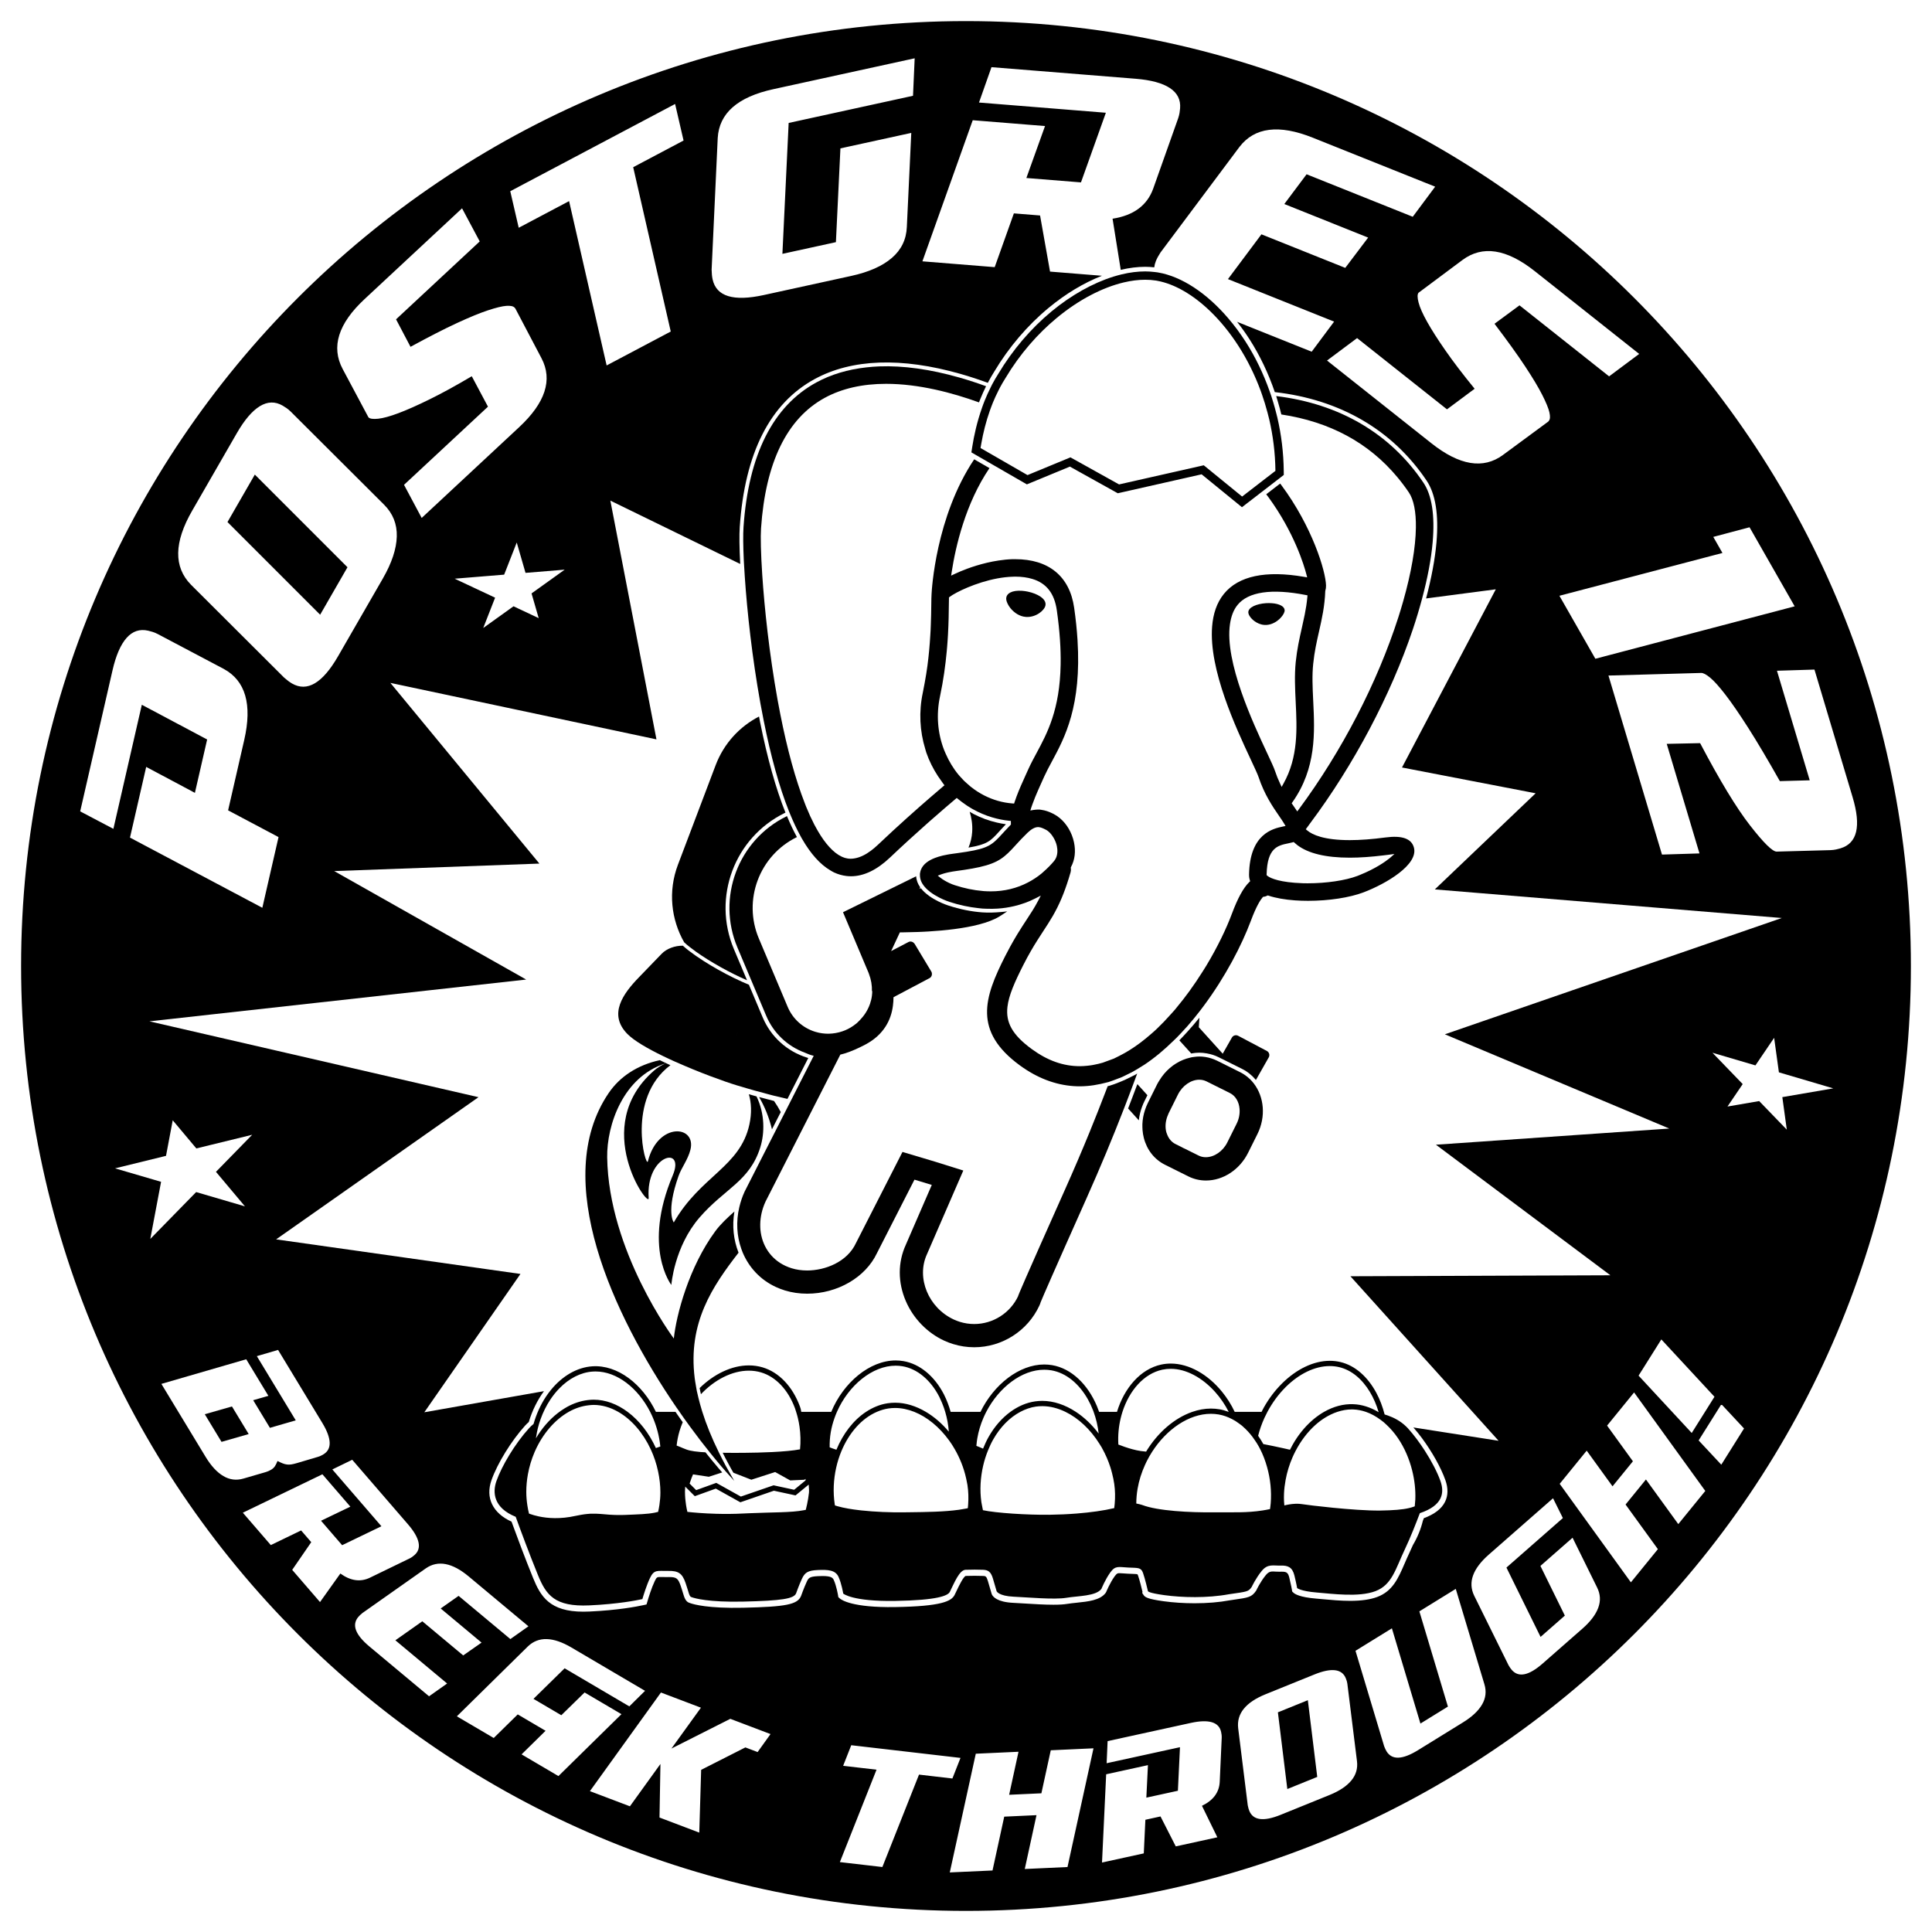 <?xml version="1.0" encoding="utf-8"?>
<!-- Generator: Adobe Illustrator 16.0.0, SVG Export Plug-In . SVG Version: 6.00 Build 0)  -->
<!DOCTYPE svg PUBLIC "-//W3C//DTD SVG 1.1//EN" "http://www.w3.org/Graphics/SVG/1.1/DTD/svg11.dtd">
<svg version="1.1" id="Layer_1" xmlns="http://www.w3.org/2000/svg" xmlns:xlink="http://www.w3.org/1999/xlink" x="0px" y="0px"
	 width="274.676px" height="274.676px" viewBox="0 0 274.676 274.676" enable-background="new 0 0 274.676 274.676"
	 xml:space="preserve">
<g>
	<polygon points="181.681,243.444 183.021,254.349 187.276,252.626 185.938,241.72 	"/>
	<polygon points="32.978,199.958 29.114,201.065 31.494,204.993 35.357,203.884 	"/>
	<polygon points="49.401,80.648 36.229,67.473 32.342,74.22 45.515,87.396 	"/>
	<path d="M137.337,3C63.145,3,3,63.145,3,137.338c0,74.191,60.145,134.338,134.337,134.338s134.339-60.146,134.339-134.338
		C271.676,63.145,211.529,3,137.337,3z M248.736,74.963l6.416,11.24l-28.336,7.454l-5.112-8.955l23.181-6.086l-1.304-2.284
		L248.736,74.963z M218.203,38.553l14.842,11.765l-4.275,3.19l-12.738-10.097l-3.555,2.62c1.796,2.363,3.238,4.368,4.329,6.016
		c1.088,1.646,1.908,3.013,2.458,4.097s0.889,1.912,1.018,2.484c0.129,0.571,0.106,0.969-0.068,1.188l-0.098,0.123l-6.453,4.755
		c-2.785,2.044-6.17,1.487-10.154-1.672l-14.843-11.765l4.274-3.19l12.781,10.13l3.931-2.927c-1.658-2.03-3.042-3.842-4.149-5.437
		c-1.109-1.595-1.978-2.954-2.606-4.08c-0.63-1.126-1.036-2.04-1.216-2.743c-0.182-0.703-0.186-1.164-0.011-1.384l6.24-4.654
		C210.758,34.846,214.189,35.372,218.203,38.553z M102.039,19.629c0.199-3.525,2.834-5.843,7.905-6.95l20.097-4.391l-0.236,5.329
		l-17.68,3.863l-0.889,18.61l7.607-1.662l0.641-13.333l10.073-2.201l-0.63,13.384c-0.078,1.777-0.79,3.242-2.136,4.397
		c-1.345,1.156-3.269,2.007-5.769,2.553l-12.438,2.719c-4.317,0.943-6.742,0.199-7.273-2.234c-0.082-0.377-0.128-0.833-0.138-1.371
		L102.039,19.629z M95.981,14.783l1.202,5.197l-7.161,3.79l5.339,23.363l-9.114,4.823l-5.339-23.363l-7.161,3.789l-1.202-5.196
		L95.981,14.783z M76.588,87.883l-3.58-1.685l-4.305,3.084l1.687-4.31l-5.749-2.698l7.036-0.576l1.789-4.569l1.249,4.317
		l5.568-0.457l-4.712,3.378L76.588,87.883z M51.831,42.524l13.86-12.907l2.513,4.706L56.307,45.4l2.057,3.908
		c2.606-1.421,4.806-2.546,6.597-3.376c1.791-0.829,3.266-1.434,4.42-1.815c1.155-0.381,2.024-0.591,2.609-0.633
		c0.585-0.04,0.974,0.042,1.164,0.247l0.107,0.116l3.73,7.094c1.604,3.06,0.544,6.321-3.178,9.788l-13.86,12.907l-2.513-4.707
		l11.936-11.113l-2.303-4.325c-2.256,1.334-4.256,2.429-5.999,3.284c-1.743,0.858-3.218,1.512-4.426,1.965
		c-1.207,0.453-2.172,0.717-2.894,0.791c-0.723,0.074-1.179,0.007-1.37-0.198l-3.664-6.868
		C47.047,49.328,48.083,46.013,51.831,42.524z M27.322,72.603l6.356-11.032c1.086-1.884,2.175-3.157,3.267-3.823
		c1.093-0.667,2.17-0.694,3.234-0.082c0.182,0.106,0.367,0.223,0.556,0.353s0.388,0.293,0.595,0.495L54.595,71.74
		c1.261,1.253,1.867,2.767,1.817,4.539c-0.05,1.772-0.714,3.769-1.992,5.986l-6.356,11.032c-2.206,3.828-4.388,5.121-6.546,3.878
		c-0.334-0.193-0.703-0.466-1.106-0.82L27.148,83.127C24.673,80.607,24.731,77.1,27.322,72.603z M11.4,115.354l4.596-20.051
		c0.485-2.119,1.153-3.656,2.002-4.614c0.849-0.956,1.872-1.297,3.068-1.023c0.205,0.048,0.417,0.104,0.635,0.173
		c0.219,0.068,0.457,0.167,0.714,0.298l9.389,4.96c3.104,1.682,4.077,5.054,2.917,10.112l-2.292,10l7.17,3.802l-2.303,10.051
		l-18.816-9.979l2.304-10.051l6.926,3.691l1.739-7.589l-9.286-4.935l-4.043,17.64L11.4,115.354z M16.354,166.107l7.249-1.778
		l0.954-5.056l3.357,4.002l7.939-1.942l-5.149,5.269l4.122,4.909l-6.938-2.032l-6.52,6.664l1.533-8.121L16.354,166.107z
		 M31.758,209.856c-0.902-0.529-1.744-1.439-2.526-2.73l-6.288-10.375l12.062-3.502l3.152,5.201l-2.163,0.621l2.38,3.928
		l3.672-1.064l-5.531-9.129l3.018-0.885l6.287,10.375c0.665,1.096,1.013,2.021,1.047,2.775c0.033,0.752-0.26,1.316-0.879,1.693
		c-0.104,0.062-0.219,0.125-0.34,0.186c-0.12,0.062-0.262,0.117-0.423,0.168l-3.045,0.902c-0.308,0.09-0.569,0.15-0.78,0.182
		s-0.414,0.033-0.612,0.008c-0.197-0.025-0.398-0.078-0.604-0.16c-0.206-0.08-0.449-0.193-0.73-0.336
		c-0.116,0.287-0.235,0.529-0.358,0.725c-0.124,0.195-0.309,0.369-0.556,0.52c-0.23,0.139-0.5,0.252-0.808,0.344l-3.114,0.906
		C33.613,210.505,32.659,210.388,31.758,209.856z M45.497,227.769l-3.954-4.578l2.708-3.938l-1.44-1.668l-4.31,2.082l-3.976-4.602
		l11.311-5.463l3.974,4.602l-4.17,2.004l3.001,3.475l5.585-2.693l-6.977-8.076l2.828-1.377l7.93,9.18
		c0.838,0.971,1.336,1.824,1.495,2.562s-0.036,1.344-0.583,1.816c-0.094,0.08-0.196,0.162-0.304,0.242
		c-0.109,0.08-0.239,0.158-0.391,0.234l-5.634,2.734c-1.351,0.648-2.752,0.451-4.201-0.594L45.497,227.769z M61,241.165
		l-8.478-7.078c-2-1.67-2.53-3.068-1.589-4.195c0.146-0.176,0.342-0.361,0.588-0.561l9.031-6.363
		c1.714-1.182,3.747-0.793,6.097,1.168l8.479,7.078l-2.568,1.816l-7.359-6.143l-2.548,1.793l5.811,4.852l-2.61,1.822l-5.812-4.852
		l-3.831,2.701l7.358,6.145L61,241.165z M74.153,249.423l3.413-3.355l-3.957-2.328l-3.414,3.354l-5.242-3.082l10.095-9.936
		c1.499-1.445,3.567-1.393,6.206,0.16l10.454,6.152l-2.237,2.211l-9.197-5.414l-4.428,4.344l3.958,2.328l3.308-3.236l5.241,3.084
		l-8.959,8.803L74.153,249.423z M107.711,249.093l-1.74-0.66l-6.287,3.189l-0.267,8.924l-5.655-2.145l0.134-7.615l-4.341,6.02
		l-5.686-2.156l10.098-14.021l5.686,2.156l-4.194,5.809l8.371-4.225l5.715,2.168L107.711,249.093z M125.447,265.438l-6.041-0.701
		l5.211-13.137l-4.745-0.553l1.151-2.926l15.532,1.803l-1.152,2.928l-4.746-0.553L125.447,265.438z M151.768,265.44l-6.074,0.279
		l1.667-7.654l-4.587,0.211l-1.666,7.654l-6.075,0.277l3.697-16.877l6.074-0.279l-1.333,6.117l4.586-0.211l1.333-6.117l6.075-0.279
		L151.768,265.44z M173.411,253.325c-0.076,1.5-0.917,2.635-2.526,3.41l2.188,4.477l-5.911,1.293l-2.17-4.258l-2.151,0.473
		l-0.226,4.779l-5.939,1.301l0.59-12.547l5.939-1.299l-0.227,4.621l4.486-0.98l0.296-6.193l-10.427,2.279l0.139-3.143l11.851-2.592
		c1.252-0.273,2.241-0.305,2.966-0.094c0.723,0.213,1.163,0.674,1.317,1.379c0.026,0.123,0.049,0.25,0.067,0.383
		c0.019,0.135,0.025,0.285,0.021,0.457L173.411,253.325z M174.812,227.524c-1.471,0.273-3.155,0.415-4.976,0.415
		c-1.511,0-3.032-0.1-4.4-0.288c-2.315-0.319-2.654-0.581-2.856-0.891l-0.187-0.285l0.037-0.163
		c-0.107-0.451-0.413-1.707-0.631-2.312c-0.05-0.137-0.082-0.173-0.083-0.174c-0.084-0.044-0.489-0.058-0.848-0.07l-0.487-0.019
		c-0.242-0.012-0.456-0.028-0.648-0.043c-0.208-0.017-0.388-0.031-0.548-0.031c-0.262,0-0.394,0-0.725,0.459
		c-0.662,0.925-1.174,2.172-1.179,2.185l-0.097,0.169c-0.787,1.041-2.482,1.217-4.123,1.387c-0.471,0.049-0.932,0.097-1.345,0.165
		c-0.483,0.08-1.119,0.119-1.943,0.119c-1.264,0-2.745-0.092-4.053-0.173c-0.607-0.037-1.173-0.072-1.652-0.094
		c-2.288-0.107-2.892-0.862-3.045-1.183l-0.045-0.119c-0.001-0.002-0.25-0.882-0.533-1.824c-0.205-0.681-0.341-0.687-0.706-0.701
		c-0.71-0.029-1.577-0.029-2.441,0c-0.339,0.107-0.979,1.452-1.288,2.098c-0.107,0.227-0.213,0.447-0.315,0.651
		c-0.465,0.827-1.795,1.576-8.435,1.677c-6.099,0.097-7.637-1.019-7.876-1.234l-0.196-0.177l-0.042-0.261
		c-0.002-0.014-0.212-1.305-0.608-2.182c-0.133-0.294-0.354-0.559-1.582-0.559c-0.204,0-0.419,0.007-0.645,0.017
		c-1.269,0.057-1.375,0.284-1.63,0.834c-0.39,0.842-0.79,1.976-0.794,1.987c-0.503,1.211-2.112,1.531-8.215,1.671
		c-4.999,0.114-7.054-0.48-7.537-0.652l-0.044-0.016c-0.611-0.16-0.785-0.74-1.003-1.466c-0.082-0.274-0.184-0.613-0.327-1.024
		c-0.359-1.026-0.603-1.206-1.631-1.206l-0.417,0.004l-0.779-0.01c-0.505,0-0.57,0-0.85,0.591c-0.455,0.955-0.878,2.336-1.039,2.885
		l-0.125,0.426l-0.433,0.095c-0.972,0.213-3.664,0.728-7.676,0.911c-0.303,0.014-0.591,0.021-0.867,0.021
		c-4.812,0-6.091-2.182-7.163-4.817c-1.15-2.829-2.277-5.851-3.054-7.984c-2.671-1.206-3.736-3.389-2.852-5.894
		c0.844-2.39,2.813-5.583,4.788-7.766c0.156-0.172,0.326-0.338,0.518-0.505c0.494-1.652,1.239-3.134,2.158-4.386l-17.011,3.002
		l13.667-19.666l-34.736-4.916l28.771-20.214L21.24,145.205l53.569-5.94l-27.294-15.423l29.172-1.064L55.502,97.089l37.827,8.029
		l-6.555-33.945l18.461,9.005c-0.12-2.319-0.139-4.149-0.065-5.25c0.716-10.502,4.299-17.58,10.65-21.036
		c5.291-2.878,12.334-3.128,20.742-0.732c1.388,0.396,2.682,0.83,3.878,1.268c0.289-0.551,0.597-1.1,0.941-1.637
		c2.05-3.428,4.71-6.544,7.692-9.012c2.443-2.023,5.026-3.573,7.593-4.572l-7.381-0.594l-1.417-7.977l-3.724-0.3l-2.726,7.645
		l-10.278-0.828l7.155-20.061l10.278,0.828l-2.652,7.386l7.762,0.625l3.54-9.901l-18.038-1.452l1.776-5.029l20.504,1.649
		c2.167,0.175,3.785,0.613,4.855,1.315c1.068,0.701,1.555,1.665,1.456,2.888c-0.017,0.209-0.043,0.427-0.079,0.652
		c-0.036,0.227-0.1,0.476-0.191,0.75l-3.55,10.007c-0.861,2.393-2.788,3.821-5.781,4.284l1.163,7.271
		c1.203-0.287,2.374-0.433,3.478-0.433c0.438,0,0.867,0.031,1.286,0.077c0.034-0.294,0.11-0.594,0.232-0.899
		c0.144-0.358,0.362-0.763,0.655-1.212l11.22-15.002c2.144-2.806,5.625-3.245,10.443-1.315l17.387,6.96l-3.186,4.278l-15.092-6.041
		l-3.167,4.229l11.918,4.771l-3.255,4.307l-11.917-4.771l-4.759,6.368l15.092,6.042l-3.188,4.278l-10.607-4.247
		c0.615,0.781,1.208,1.605,1.768,2.479c1.471,2.295,2.685,4.848,3.594,7.511c9.288,1.061,16.731,5.383,21.572,12.567
		c1.278,1.893,1.754,4.857,1.413,8.811c-0.205,2.363-0.712,5.065-1.478,7.96l9.913-1.3l-13.335,25.333l19,3.667l-14.332,13.666
		l49.328,4.066l-47.901,16.534l31.906,13.4l-33.176,2.297l24.804,18.563l-36.963,0.14l21.068,23.391l-11.412-1.785l-0.705-0.11
		c0.409,0.47,0.817,0.971,1.213,1.505c1.433,1.937,2.705,4.189,3.34,5.987c0.406,1.146,0.392,2.179-0.043,3.065
		c-0.487,0.995-1.502,1.782-3.019,2.34l-0.147,0.386c-0.278,1.159-0.762,2.346-1.409,3.437c-0.134,0.32-0.314,0.714-0.491,1.086
		c-0.253,0.53-0.476,1.045-0.688,1.537c-0.911,2.11-1.699,3.934-3.897,4.756c-0.997,0.371-2.258,0.552-3.854,0.552
		c-0.001,0-0.001,0-0.001,0c-1.343,0-2.678-0.124-3.856-0.233c-0.339-0.032-0.661-0.062-0.96-0.086
		c-2.316-0.188-3.031-0.646-3.23-0.833l-0.186-0.175l-0.041-0.252c-0.001-0.006-0.096-0.592-0.368-1.713
		c-0.181-0.741-0.407-0.854-1.091-0.854l-0.312,0.005c-0.174,0-0.34-0.007-0.499-0.013c-0.554-0.026-0.938-0.12-1.44,0.495
		c-0.786,0.959-1.32,2.105-1.325,2.117l-0.062,0.108c-0.623,0.912-1.068,0.976-3.209,1.28L174.812,227.524z M243.749,198.581
		l-3.233,5.148l-7.557-8.152l3.235-5.15L243.749,198.581z M192.121,253.14c-0.666,0.805-1.7,1.492-3.099,2.059l-6.959,2.82
		c-2.416,0.979-3.898,0.787-4.45-0.574c-0.085-0.211-0.157-0.471-0.217-0.783l-1.362-10.963c-0.236-2.068,1.064-3.678,3.901-4.828
		l6.958-2.818c1.189-0.482,2.157-0.68,2.908-0.594c0.748,0.088,1.259,0.467,1.53,1.137c0.047,0.115,0.091,0.238,0.133,0.365
		c0.04,0.129,0.072,0.277,0.096,0.447l1.363,10.963C193.055,251.411,192.787,252.333,192.121,253.14z M210.714,242.323
		c-0.522,0.906-1.426,1.756-2.71,2.549l-6.39,3.945c-2.218,1.369-3.712,1.43-4.483,0.18c-0.118-0.195-0.234-0.439-0.345-0.736
		l-4.072-13.564l5.174-3.195l4.057,13.539l3.907-2.412l-4.057-13.539l5.174-3.195l4.073,13.566
		C211.346,240.464,211.236,241.419,210.714,242.323z M227.223,228.587c-0.364,0.98-1.114,1.967-2.25,2.963l-5.645,4.951
		c-1.958,1.719-3.422,2.027-4.391,0.922c-0.149-0.17-0.304-0.393-0.462-0.668l-4.893-9.904c-0.903-1.877-0.205-3.824,2.098-5.844
		l9.118-7.998l1.398,2.816l-8.022,7.039l4.852,9.857l3.452-3.027l-3.474-7.064l4.571-4.01l3.494,7.088
		C227.536,226.647,227.587,227.606,227.223,228.587z M238.606,216.685l-4.599-6.344l-2.898,3.561l4.596,6.344l-3.838,4.717
		l-10.123-14.004l3.839-4.717l3.673,5.072l2.899-3.561l-3.673-5.072l3.84-4.715l10.123,14.004L238.606,216.685z M244.719,208.237
		l-3.22-3.449l3.235-5.15l3.218,3.451L244.719,208.237z M254.032,160.604l-3.927-4.062l-4.506,0.775l2.164-3.19l-4.302-4.456
		l6.112,1.799l2.659-3.92l0.678,4.907l7.729,2.28l-7.242,1.244L254.032,160.604z M261.665,120.609
		c-0.202,0.061-0.414,0.114-0.638,0.163c-0.224,0.048-0.48,0.079-0.768,0.093l-7.681,0.209c-0.589-0.008-1.848-1.252-3.778-3.73
		c-1.931-2.479-4.294-6.375-7.091-11.689l-4.747,0.101l4.656,15.576l-5.331,0.166l-7.61-25.454l13.178-0.37
		c0.288-0.014,0.711,0.207,1.269,0.663s1.284,1.264,2.18,2.425c0.896,1.158,1.98,2.737,3.257,4.736
		c1.273,1.998,2.768,4.516,4.482,7.556l4.248-0.117l-4.657-15.576l5.331-0.166l5.425,18.146
		C264.626,117.473,264.051,119.896,261.665,120.609z"/>
	<path d="M182.073,222.582c1.074-0.033,1.674,0.253,1.96,1.423c0.284,1.169,0.38,1.771,0.38,1.771s0.474,0.443,2.78,0.633
		c2.31,0.189,5.977,0.696,8.349-0.189c2.371-0.888,2.876-3.193,4.172-5.914c0.795-1.668,1.625-3.786,2.148-5.177
		c3.293-1.093,3.512-2.923,2.931-4.563c-0.435-1.233-1.238-2.788-2.22-4.313c-0.729-1.133-1.555-2.248-2.417-3.201
		c-0.086-0.096-0.178-0.182-0.269-0.269c-0.785-0.76-1.724-1.24-2.585-1.542c-0.151-0.053-0.301-0.102-0.446-0.145
		c-0.283-1.102-0.679-2.138-1.177-3.069c-1.202-2.242-2.981-3.882-5.116-4.386c-0.486-0.114-0.992-0.172-1.503-0.172
		c-2.346,0-4.758,1.218-6.752,3.179c-0.016,0.015-0.029,0.031-0.045,0.047c-0.987,0.979-1.87,2.142-2.591,3.429
		c-0.109,0.197-0.213,0.399-0.315,0.602h-2.537h-0.055h-1.226c-0.488-1.043-1.105-2.006-1.807-2.867
		c-1.971-2.419-4.645-3.999-7.283-3.999c-0.457,0-0.912,0.048-1.353,0.143c-2.938,0.626-5.26,3.328-6.291,6.724h-0.162h-1.916
		h-0.317h-0.145c-0.099-0.287-0.208-0.567-0.324-0.843c-1.284-3.038-3.593-5.329-6.357-5.798c-0.368-0.062-0.746-0.095-1.124-0.095
		c-3.558,0-7.163,2.846-9.062,6.735h-0.746h-2.665h-0.105h-0.727c-0.116-0.419-0.25-0.831-0.405-1.234
		c-0.165-0.427-0.343-0.848-0.55-1.25c-1.346-2.615-3.446-4.34-5.763-4.732c-0.36-0.062-0.729-0.093-1.099-0.093
		c-3.688,0-7.432,3.143-9.157,7.31h-1.168h-3.094c-0.026-0.136-0.048-0.274-0.076-0.408c-0.042-0.124-0.075-0.251-0.12-0.373
		c-1.05-2.836-2.982-4.856-5.299-5.545c-0.625-0.186-1.283-0.28-1.955-0.28c-2.454,0-4.978,1.242-6.999,3.223
		c0.027,0.146,0.059,0.293,0.089,0.44c0.03,0.143,0.062,0.287,0.095,0.432c1.932-2.044,4.411-3.347,6.814-3.347
		c0.6,0,1.187,0.083,1.742,0.249c2.09,0.62,3.843,2.475,4.812,5.088c0.063,0.171,0.112,0.348,0.168,0.521
		c0.092,0.287,0.174,0.577,0.245,0.872c0.097,0.399,0.174,0.804,0.233,1.213c0.154,1.07,0.181,2.163,0.076,3.242
		c-0.98,0.188-2.407,0.312-3.982,0.389c-1.307,0.064-2.71,0.097-4.057,0.108c-1.055,0.008-2.062,0.005-2.958-0.008
		c0.287,0.573,0.59,1.156,0.915,1.753c0.003,0.005,0.006,0.011,0.009,0.016c0.007,0.013,0.013,0.025,0.02,0.038
		c0.093,0.17,0.185,0.339,0.281,0.51c0.095,0.17,0.198,0.346,0.296,0.518l2.553,0.996l3.384-1.092l1.581,0.879l0.562,0.312
		l2.02-0.093l0.098-0.083c0.014-0.012,0.036-0.027,0.059-0.042c0.006,0.048,0.008,0.12,0.005,0.214l-1.623,1.333l-0.256-0.056
		l-2.671-0.578l-4.65,1.602l-3.495-1.948l-1.819,0.656l-1.041,0.376l-0.931-0.933c0.173-0.562,0.368-1.038,0.488-1.308l2.245,0.341
		l1.596-0.517l0.305-0.099c-0.027-0.031-0.055-0.062-0.082-0.095c-0.062-0.07-0.123-0.14-0.185-0.212
		c-0.09-0.104-0.176-0.2-0.267-0.307c-0.062-0.072-0.127-0.152-0.189-0.226c-0.537-0.634-1.091-1.309-1.659-2.021
		c-0.294-0.014-0.542-0.027-0.688-0.041c-1.398-0.13-1.752-0.225-2.612-0.595c-0.079-0.034-0.156-0.067-0.245-0.106
		c-0.212-0.094-0.393-0.162-0.555-0.22c0.074-0.68,0.208-1.369,0.413-2.06c0.128-0.431,0.286-0.849,0.458-1.26
		c-0.084-0.118-0.167-0.23-0.252-0.35c-0.058-0.082-0.117-0.167-0.175-0.25c-0.027-0.038-0.054-0.077-0.08-0.115
		c-0.147-0.209-0.294-0.423-0.442-0.636c-0.028-0.04-0.056-0.08-0.084-0.121h-1.61H93.25c-1.904-3.938-5.435-6.715-9.039-6.472
		c-2.154,0.144-4.25,1.352-5.884,3.355c-0.244,0.3-0.479,0.615-0.701,0.949c-0.784,1.18-1.377,2.509-1.772,3.896
		c-0.112,0.092-0.222,0.187-0.329,0.288c-0.105,0.1-0.21,0.2-0.309,0.31c-2.024,2.236-3.878,5.366-4.637,7.515
		c-0.573,1.621-0.42,3.802,2.738,5.082c0.684,1.887,1.891,5.154,3.156,8.264c1.17,2.878,2.402,4.551,7.304,4.331
		c4.101-0.185,6.784-0.723,7.55-0.894c0.154-0.527,0.596-1.976,1.081-2.995c0.6-1.266,1.075-0.98,2.56-1.012
		c1.487-0.032,2.024,0.347,2.498,1.706c0.475,1.361,0.507,1.962,0.854,2.024c0.023,0.006,0.043,0.014,0.064,0.023
		c0.361,0.128,2.323,0.722,7.27,0.609c5.535-0.126,7.21-0.411,7.527-1.17c0,0,0.411-1.169,0.821-2.053
		c0.411-0.888,0.822-1.204,2.276-1.266c1.454-0.063,2.497,0,2.939,0.979c0.444,0.979,0.666,2.37,0.666,2.37s1.265,1.139,7.365,1.045
		c6.103-0.096,7.493-0.76,7.778-1.265c0.633-1.264,1.359-3.13,2.246-3.162c0.885-0.031,1.771-0.031,2.498,0
		c0.727,0.032,1.105,0.285,1.391,1.231c0.285,0.95,0.536,1.834,0.536,1.834s0.317,0.664,2.404,0.76
		c2.085,0.096,5.786,0.441,7.492,0.159c1.708-0.285,4.206-0.221,4.995-1.265c0,0,0.539-1.33,1.265-2.342
		c0.728-1.013,1.171-0.759,2.562-0.695c1.392,0.063,1.802-0.031,2.087,0.76c0.285,0.789,0.695,2.561,0.695,2.561
		s0,0.003-0.002,0.005c-0.011,0.038,0.019,0.276,2.342,0.597c2.529,0.348,6.102,0.441,9.168-0.126
		c2.625-0.381,2.782-0.349,3.256-1.046c0,0,0.57-1.232,1.425-2.275C180.239,222.298,180.997,222.613,182.073,222.582z M76.85,201.78
		c0.356-0.994,0.825-1.944,1.4-2.81c0.387-0.582,0.812-1.106,1.264-1.572c1.393-1.434,3.056-2.288,4.749-2.4
		c0.133-0.009,0.267-0.014,0.399-0.014c3.075,0,6.048,2.376,7.771,5.739c0.146,0.283,0.28,0.575,0.407,0.872
		c0.257,0.604,0.472,1.231,0.645,1.879c0.188,0.708,0.322,1.437,0.394,2.18c-0.192,0.077-0.403,0.149-0.631,0.218
		c-0.966-2.118-2.373-3.921-4.024-5.148c-1.466-1.09-3.12-1.729-4.824-1.729c-0.295,0-0.587,0.026-0.878,0.062
		c-0.998,0.125-1.969,0.455-2.887,0.958c-0.129,0.072-0.256,0.151-0.384,0.228c-0.324,0.198-0.64,0.418-0.948,0.657
		c-1.2,0.932-2.262,2.159-3.111,3.588c0.042-0.297,0.092-0.592,0.153-0.885c0.039-0.188,0.078-0.374,0.125-0.56
		C76.575,202.616,76.701,202.194,76.85,201.78z M98.78,212.715l2.987-1.078l2.951,1.646l0.538,0.3l0.842-0.29l3.927-1.353
		l3.077,0.665l0.012-0.01l1.065-0.875l0.59-0.485l0.206-0.169c0.018,0.214,0.033,0.442,0.041,0.648
		c0.007,0.202,0.007,0.384-0.006,0.509c-0.062,0.586-0.161,1.146-0.277,1.693c-0.054,0.252-0.111,0.5-0.175,0.742
		c-0.091,0.021-0.193,0.037-0.29,0.056c-1.77,0.346-4.405,0.277-7.777,0.427c-0.269,0.013-0.527,0.021-0.805,0.036
		c-1.371,0.073-2.678,0.075-3.85,0.042c-1.795-0.049-3.259-0.181-4.108-0.273c-0.077-0.32-0.141-0.646-0.192-0.979
		c-0.016-0.104-0.026-0.209-0.04-0.312c-0.008-0.061-0.016-0.121-0.023-0.183c-0.016-0.141-0.036-0.279-0.047-0.421
		c-0.025-0.313-0.039-0.63-0.041-0.951c0-0.014-0.002-0.027-0.002-0.041l0.038-0.706l0.092,0.093l0.312,0.312l0.864,0.865
		L98.78,212.715z M127.339,194.161c0.327,0,0.655,0.028,0.974,0.082c2.083,0.354,3.987,1.935,5.224,4.339
		c0.031,0.062,0.057,0.127,0.087,0.188c0.214,0.435,0.399,0.885,0.562,1.347c0.07,0.201,0.137,0.402,0.197,0.606
		c0.271,0.914,0.445,1.862,0.512,2.818c-0.966-1.154-2.077-2.114-3.267-2.818c-1.387-0.821-2.877-1.297-4.368-1.297
		c-0.357,0-0.716,0.027-1.067,0.08c-1.092,0.164-2.12,0.596-3.064,1.217c-1.801,1.186-3.272,3.103-4.214,5.388
		c-0.357-0.109-0.675-0.229-0.958-0.342c0-0.006,0-0.012-0.001-0.017c-0.014-0.693,0.031-1.403,0.154-2.125
		c0.118-0.695,0.303-1.375,0.536-2.032c0.104-0.296,0.219-0.587,0.345-0.872C120.642,196.962,124.02,194.161,127.339,194.161z
		 M149.46,194.819c2.138,0.362,3.971,1.938,5.201,4.116c0.281,0.497,0.528,1.025,0.742,1.579c0.026,0.069,0.053,0.139,0.078,0.209
		c0.354,0.971,0.601,2.01,0.72,3.088c-0.942-1.245-2.045-2.3-3.244-3.088c-1.497-0.983-3.137-1.558-4.781-1.558
		c-0.334,0-0.669,0.023-0.996,0.069c-1.241,0.175-2.437,0.693-3.525,1.488c-1.197,0.874-2.266,2.083-3.109,3.578
		c-0.298,0.528-0.552,1.086-0.782,1.654c-0.156-0.063-0.322-0.135-0.521-0.222c-0.158-0.069-0.298-0.125-0.429-0.174
		c0.004-0.051,0.011-0.102,0.016-0.152c0.027-0.301,0.062-0.604,0.114-0.909c0.171-1.006,0.468-1.981,0.864-2.903
		c0.128-0.297,0.265-0.588,0.412-0.872c1.807-3.48,5.051-5.987,8.241-5.987C148.797,194.736,149.133,194.764,149.46,194.819z
		 M159.583,200.724c0.978-3.04,3.052-5.435,5.671-5.993c0.389-0.083,0.792-0.125,1.196-0.125c2.208,0,4.498,1.283,6.286,3.266
		c0.757,0.839,1.42,1.805,1.952,2.853c0.002,0.004,0.004,0.009,0.006,0.013c-0.011-0.004-0.021-0.009-0.031-0.013
		s-0.021-0.009-0.03-0.012c-0.409-0.151-0.823-0.278-1.248-0.351c-0.404-0.069-0.818-0.104-1.233-0.104
		c-0.882,0-1.767,0.168-2.633,0.467c-2.561,0.883-4.947,2.964-6.575,5.653c-0.523-0.039-0.958-0.107-1.351-0.192
		c-0.207-0.045-0.404-0.094-0.598-0.145c-0.736-0.197-1.462-0.46-1.996-0.668c-0.077-1.295,0.047-2.573,0.339-3.776
		C159.41,201.3,159.491,201.009,159.583,200.724z M180.202,200.709c0.692-1.294,1.552-2.463,2.521-3.438
		c0.035-0.035,0.069-0.073,0.105-0.108c1.851-1.82,4.073-2.947,6.231-2.947c0.453,0,0.901,0.052,1.331,0.152
		c1.775,0.419,3.274,1.714,4.359,3.507c0.522,0.863,0.945,1.841,1.257,2.896c-0.027-0.016-0.056-0.029-0.083-0.045
		c-1.111-0.656-2.296-1.041-3.493-1.087c-1.449-0.066-2.868,0.34-4.178,1.085c-0.105,0.061-0.211,0.123-0.315,0.188
		c-0.267,0.165-0.526,0.346-0.782,0.54c-0.229,0.173-0.451,0.355-0.67,0.55c-1.044,0.929-1.969,2.086-2.715,3.409
		c-0.13,0.23-0.254,0.464-0.372,0.703c-0.19-0.045-0.382-0.089-0.574-0.132c-0.136-0.031-0.271-0.062-0.405-0.091
		c-0.981-0.218-1.956-0.417-2.808-0.584c-0.229-0.415-0.477-0.807-0.739-1.177c0.221-0.878,0.522-1.726,0.89-2.535
		c0.136-0.297,0.279-0.587,0.432-0.872C180.197,200.719,180.199,200.714,180.202,200.709z M197.56,214.72
		c-0.235,0.01-0.491,0.017-0.748,0.023c-0.062,0.001-0.124,0.003-0.188,0.004c-0.146,0.004-0.275,0.009-0.429,0.011
		c-1.797,0.022-4.41-0.176-6.688-0.399c-2.053-0.201-3.833-0.424-4.483-0.524c-0.225-0.037-0.456-0.045-0.691-0.042
		c-0.058,0.001-0.114,0.001-0.171,0.003c-0.612,0.023-1.181,0.137-1.561,0.235c-0.01-0.104-0.021-0.207-0.027-0.312
		c-0.006-0.085-0.017-0.167-0.021-0.253c-0.017-0.36-0.019-0.726-0.004-1.096c0.025-0.659,0.108-1.309,0.225-1.949
		c0.205-1.125,0.54-2.209,0.984-3.227c0.132-0.304,0.274-0.601,0.425-0.891c0.745-1.435,1.7-2.698,2.794-3.685
		c0.241-0.218,0.488-0.42,0.741-0.609c0.477-0.355,0.972-0.654,1.48-0.9c0.312-0.151,0.628-0.281,0.949-0.386
		c0.66-0.216,1.334-0.343,2.015-0.343l0.239,0.004c0.598,0.022,1.192,0.14,1.776,0.339c0.726,0.247,1.431,0.637,2.102,1.134
		c0.143,0.105,0.286,0.209,0.425,0.325c0.046,0.038,0.09,0.082,0.135,0.121c0.083,0.072,0.165,0.147,0.246,0.224
		c0.599,0.555,1.163,1.197,1.668,1.942c0.926,1.365,1.604,2.941,2.017,4.587c0.338,1.35,0.501,2.745,0.448,4.118
		c-0.007,0.166-0.027,0.326-0.04,0.49c-0.013,0.16-0.021,0.322-0.04,0.481c0,0.003,0,0.006-0.001,0.009
		c-0.053,0.021-0.11,0.041-0.166,0.062C200.191,214.499,199.118,214.653,197.56,214.72z M172.798,215.008
		c-0.071,0.001-0.138,0-0.21,0.001c-3.416,0.042-8.011-0.201-10.202-1.044c-0.104-0.04-0.226-0.071-0.352-0.101
		c-0.005-0.001-0.011-0.002-0.016-0.004c-0.118-0.027-0.239-0.053-0.362-0.08c-0.036-0.008-0.072-0.018-0.108-0.025
		c0.004-0.691,0.062-1.393,0.184-2.098c0.204-1.19,0.576-2.338,1.068-3.418c0.072-0.16,0.146-0.319,0.226-0.476
		c0.003-0.007,0.005-0.013,0.008-0.019c0.231-0.461,0.485-0.905,0.76-1.333c2.051-3.199,5.228-5.408,8.358-5.408
		c0.372,0,0.745,0.032,1.106,0.094c0.655,0.112,1.291,0.342,1.901,0.658c0.171,0.089,0.341,0.182,0.507,0.285
		c0.178,0.111,0.351,0.237,0.522,0.365c0.131,0.097,0.264,0.185,0.391,0.291c0.051,0.042,0.097,0.093,0.147,0.137
		c0.479,0.419,0.928,0.902,1.341,1.448c0.103,0.136,0.2,0.28,0.298,0.424c0.095,0.137,0.191,0.271,0.281,0.415
		c0.176,0.283,0.346,0.574,0.503,0.882c0.419,0.816,0.745,1.689,0.997,2.589c0.466,1.66,0.648,3.418,0.513,5.133
		c-0.012,0.153-0.033,0.304-0.05,0.456c-0.014,0.116-0.028,0.232-0.045,0.348c-0.001,0.007-0.002,0.014-0.002,0.021
		c-0.362,0.075-0.719,0.145-1.061,0.197C177.182,215.104,175.238,214.987,172.798,215.008z M122.238,214.714
		c-0.563-0.064-1.105-0.139-1.613-0.227c-0.584-0.101-1.116-0.219-1.588-0.353c-0.026-0.008-0.048-0.016-0.073-0.023
		c-0.09-0.026-0.175-0.054-0.26-0.082c-0.007-0.042-0.017-0.081-0.023-0.123c-0.001-0.006-0.002-0.012-0.003-0.018
		c-0.267-1.769-0.17-3.542,0.198-5.203c0.184-0.829,0.436-1.627,0.752-2.383c1.078-2.582,2.871-4.646,5.046-5.579
		c0.524-0.226,1.068-0.394,1.631-0.479c0.313-0.047,0.635-0.07,0.956-0.07c0.914,0,1.828,0.196,2.715,0.549
		c1.856,0.736,3.587,2.179,4.942,4.044c0.119,0.166,0.237,0.332,0.352,0.504c0.062,0.095,0.122,0.192,0.183,0.288
		c0.765,1.216,1.369,2.575,1.757,4.019c0.11,0.412,0.204,0.829,0.278,1.253c0.018,0.102,0.042,0.201,0.058,0.303
		c0.139,0.919,0.162,1.828,0.1,2.717c-0.014,0.189-0.022,0.381-0.045,0.569c-0.078,0.018-0.156,0.034-0.236,0.05
		c-0.326,0.066-0.667,0.125-1.021,0.175c-2.09,0.292-4.62,0.328-7.105,0.355c-0.262,0.003-0.523,0.006-0.783,0.009
		c-1.866,0.023-4.049-0.06-6.012-0.272C122.372,214.729,122.305,214.722,122.238,214.714z M139.745,214.708
		c-0.066-0.283-0.121-0.571-0.169-0.863c-0.017-0.1-0.039-0.197-0.054-0.298c-0.239-1.701-0.137-3.473,0.257-5.17
		c0.173-0.746,0.404-1.475,0.691-2.178c0.215-0.525,0.449-1.041,0.726-1.53c1.015-1.798,2.365-3.149,3.868-3.945
		c0.712-0.377,1.455-0.641,2.219-0.748c0.294-0.041,0.594-0.062,0.893-0.062c1.118,0,2.234,0.294,3.299,0.811
		c1.857,0.9,3.55,2.502,4.815,4.511c0.119,0.188,0.24,0.375,0.352,0.571c0.024,0.043,0.046,0.09,0.07,0.133
		c0.466,0.84,0.857,1.737,1.157,2.678c0.093,0.29,0.173,0.585,0.247,0.883v0.001c0.122,0.484,0.229,0.975,0.299,1.475
		c0.134,0.954,0.146,1.896,0.064,2.814c-0.019,0.208-0.038,0.415-0.068,0.62c-1.494,0.355-3.346,0.612-5.311,0.768
		c-1.285,0.102-2.612,0.161-3.91,0.178C146.063,215.391,141.634,215.112,139.745,214.708z M84.075,215.205
		c-0.051,0.001-0.099,0.001-0.151,0.003c-0.145,0.006-0.289,0.021-0.432,0.036c-0.128,0.012-0.257,0.024-0.395,0.043
		c-0.153,0.021-0.308,0.046-0.463,0.072c-0.256,0.044-0.512,0.088-0.807,0.155c-2.164,0.485-3.954,0.348-5.236,0.075
		c-0.494-0.104-0.899-0.228-1.233-0.345c-0.051-0.019-0.101-0.037-0.15-0.057c-0.095-0.377-0.17-0.763-0.23-1.155
		c-0.096-0.627-0.154-1.271-0.154-1.935c0-0.839,0.08-1.668,0.225-2.476c0.199-1.11,0.525-2.18,0.957-3.18
		c0.017-0.039,0.033-0.078,0.05-0.117c1.087-2.458,2.809-4.475,4.812-5.603c0.895-0.504,1.846-0.822,2.822-0.93
		c0.235-0.026,0.471-0.052,0.708-0.052c1.208,0,2.39,0.356,3.487,0.981c1.908,1.087,3.552,3.003,4.637,5.342
		c0.458,0.988,0.813,2.05,1.046,3.159c0.202,0.96,0.322,1.95,0.322,2.959c0,0.614-0.055,1.211-0.14,1.795
		c-0.048,0.327-0.108,0.646-0.181,0.962c-0.001,0.004-0.001,0.007-0.002,0.01c-0.163,0.044-0.33,0.083-0.497,0.116
		c-1.027,0.203-2.203,0.234-4.329,0.321c-0.091,0.004-0.162,0.001-0.248,0.003c-0.448,0.012-0.845,0.008-1.207-0.009
		c-0.209-0.009-0.418-0.018-0.607-0.031C85.743,215.28,84.995,215.175,84.075,215.205z"/>
	<path d="M110.045,156.527c-0.684-0.169-1.392-0.354-2.124-0.555c0.765,1.305,1.412,2.848,1.832,4.586l1.249-2.453
		C110.72,157.565,110.401,157.038,110.045,156.527z"/>
	<path d="M96.314,200.299c0.098,0.144,0.196,0.283,0.295,0.425c0.063,0.091,0.126,0.182,0.188,0.271
		c0.08,0.114,0.16,0.231,0.24,0.345c0.06,0.085,0.12,0.172,0.18,0.256c0.021,0.03,0.043,0.06,0.064,0.09
		c0.285,0.4,0.569,0.792,0.851,1.179c0.953,1.302,1.887,2.515,2.79,3.636c0.543,0.675,1.077,1.325,1.589,1.926
		c0.042,0.049,0.08,0.091,0.121,0.139c0.09,0.105,0.177,0.203,0.267,0.307c0.018,0.021,0.035,0.04,0.053,0.061
		c0.072,0.082,0.144,0.165,0.214,0.246c0.423,0.482,0.837,0.946,1.229,1.367c-0.292-0.492-0.545-0.961-0.812-1.438
		c-0.071-0.128-0.148-0.26-0.218-0.387c-0.018-0.032-0.038-0.065-0.056-0.098c-0.042-0.077-0.09-0.157-0.132-0.234
		c-0.007-0.013-0.015-0.025-0.022-0.039c-0.335-0.62-0.637-1.221-0.932-1.816c-1.025-2.076-1.805-4.007-2.372-5.809
		c-0.027-0.088-0.054-0.175-0.08-0.262c-0.181-0.591-0.34-1.17-0.476-1.733c-0.008-0.035-0.016-0.07-0.024-0.105
		c-0.033-0.14-0.068-0.281-0.098-0.42c-0.033-0.147-0.075-0.301-0.105-0.446c-0.056-0.275-0.093-0.54-0.139-0.809
		c-0.058-0.342-0.121-0.687-0.162-1.018c-0.982-7.886,2.519-13.039,6.235-17.837c-0.713-1.797-0.935-3.815-0.588-5.854
		c-1.023,0.912-1.994,1.817-2.724,2.81c-3.724,5.055-5.54,11.864-5.89,15.249c0,0-9.286-12.407-9.476-25.771
		c-0.063-4.562,2.261-11.449,8.293-13.339c-0.593,0.265-1.147,0.596-1.631,1.017c-9.181,7.991-0.644,19.774-0.762,18.123
		c-0.436-6.163,5.253-7.561,3.424-3.231c-4.338,10.27-0.203,15.584-0.203,15.584s0.41-5.424,3.997-9.572
		c3.585-4.15,7.146-5.143,8.657-10.015c0.62-1.998,0.657-4.733-0.542-7.219c-0.357-0.1-0.722-0.203-1.091-0.309
		c0.361,1.237,0.431,2.671,0.077,4.296c-1.314,6.047-6.965,7.324-10.75,13.932c0,0-1.146-1.446,0.673-6.593
		c0.438-1.237,1.322-2.297,1.689-3.726c0.907-3.523-4.635-4.004-6.043,1.632c-0.268,1.074-3.136-8.924,3.202-13.668
		c-0.202-0.093-0.399-0.185-0.598-0.278c-0.006-0.002-0.011-0.005-0.017-0.008c-0.305-0.143-0.607-0.286-0.903-0.431
		c-3.138,0.689-5.664,2.312-7.286,4.715c-8.294,12.273,0.683,31.549,9.664,44.665C96.223,200.169,96.269,200.232,96.314,200.299z"/>
	<path d="M162.374,157.334c0.098-0.26,0.205-0.517,0.33-0.768l0.426-0.857l-1.428-1.58c-0.216,0.577-0.435,1.157-0.655,1.736
		c-0.219,0.576-0.438,1.152-0.662,1.73l1.523,1.685C161.978,158.623,162.136,157.969,162.374,157.334z"/>
	<polygon points="118.31,146.653 118.314,146.667 118.313,146.653 	"/>
	<path d="M94.283,150.151c0.125,0.062,0.254,0.121,0.382,0.181c0.127,0.062,0.256,0.121,0.385,0.182
		c0.21,0.098,0.418,0.195,0.631,0.292c0.061,0.027,0.123,0.055,0.184,0.082c0.053,0.024,0.106,0.048,0.16,0.071
		c3.333,1.492,6.916,2.799,8.754,3.354c0.48,0.146,0.935,0.277,1.391,0.411c0.302,0.088,0.601,0.174,0.893,0.257
		c0.095,0.027,0.186,0.052,0.28,0.078c0.69,0.194,1.354,0.374,1.995,0.539c0.131,0.034,0.266,0.07,0.395,0.104
		c0.123,0.031,0.251,0.065,0.372,0.096c0.641,0.16,1.252,0.302,1.85,0.435l0.338-0.666l2.622-5.151
		c-0.055-0.017-0.11-0.033-0.165-0.05c-2.854-0.882-5.156-2.966-6.315-5.717l-1.803-4.276l-0.158-0.374
		c-2.692-1.095-6.129-3.008-8.379-4.719c-0.083-0.062-0.168-0.126-0.248-0.188c-0.279-0.219-0.531-0.432-0.764-0.641
		c-1.113-0.013-2.298,0.406-3.018,1.153c-1.065,1.108-2.132,2.214-3.203,3.316c-2.264,2.331-4.42,5.266-1.679,8.067
		C90.133,147.957,92.06,149.075,94.283,150.151z M104.652,147.468l0.195-0.633h0.001L104.652,147.468z"/>
	<path d="M98.917,135.284c2.073,1.48,4.947,3.076,7.291,4.08l-1.873-4.441c-3.09-7.336,0.085-15.832,7.229-19.341l0.106-0.052
		c-1.364-3.407-2.572-7.703-3.613-12.899c-0.049-0.247-0.096-0.51-0.145-0.762c-2.74,1.418-4.989,3.807-6.168,6.919l-5.362,14.158
		c-1.428,3.769-0.966,7.777,0.887,11.025C97.715,134.384,98.277,134.828,98.917,135.284z"/>
	<path d="M180.122,149.422l-4.085-2.159c-0.319-0.177-0.727-0.061-0.901,0.259l-1.016,1.788l-0.142,0.248l-0.141,0.248l-3.4-3.763
		l0.084-1.351c-0.551,0.688-1.127,1.354-1.718,2.005c-0.021,0.023-0.043,0.046-0.064,0.069c-0.352,0.386-0.705,0.77-1.07,1.14
		l0.936,1.035l0.753,0.833c0.378-0.068,0.759-0.113,1.145-0.113c0.365,0,0.721,0.041,1.072,0.103
		c0.579,0.101,1.142,0.274,1.675,0.54l0.238,0.119l1.653,0.823l0.663,0.331l0.665,0.331l0.102,0.051
		c0.785,0.392,1.448,0.937,1.982,1.585l1.829-3.22C180.558,150.005,180.441,149.599,180.122,149.422z"/>
	<path d="M162.436,160.672c0.031,0.375,0.09,0.747,0.184,1.111c0.44,1.711,1.511,3.064,3.012,3.812l3.319,1.654
		c0.782,0.39,1.626,0.587,2.507,0.587c2.44,0,4.787-1.542,5.979-3.928l1.333-2.677c1.233-2.479,0.949-5.282-0.504-7.18
		c-0.15-0.196-0.312-0.383-0.486-0.559c-0.277-0.277-0.583-0.528-0.919-0.745c-0.17-0.109-0.347-0.211-0.531-0.303l-0.189-0.095
		l-2.92-1.455l-0.212-0.105c-0.255-0.127-0.52-0.227-0.787-0.312c-0.551-0.177-1.124-0.273-1.718-0.273
		c-0.237,0-0.472,0.026-0.706,0.055c-0.108,0.014-0.217,0.025-0.325,0.045c-0.102,0.018-0.201,0.047-0.302,0.07
		c-0.326,0.075-0.646,0.176-0.959,0.303c-1.366,0.554-2.565,1.578-3.384,2.933c-0.104,0.173-0.215,0.341-0.306,0.523l-0.739,1.488
		l-0.13,0.261l-0.13,0.26l-0.331,0.667c-0.16,0.321-0.289,0.651-0.401,0.984c-0.224,0.67-0.353,1.358-0.377,2.046
		c-0.004,0.136-0.001,0.271,0.002,0.406C162.418,160.388,162.423,160.53,162.436,160.672z M165.815,160.956
		c-0.177-0.685-0.127-1.429,0.118-2.146c0.032-0.095,0.072-0.188,0.111-0.28c0.036-0.084,0.06-0.169,0.101-0.251l0.014-0.027
		l1.316-2.648c0.628-1.255,1.844-2.099,3.026-2.099c0.366,0,0.714,0.081,1.033,0.239l0.051,0.025l1.188,0.592l0.665,0.331
		l0.665,0.332l0.753,0.375c0.814,0.406,1.288,1.258,1.372,2.235c0.06,0.681-0.063,1.421-0.414,2.125l-0.753,1.513l-0.579,1.162
		c-0.624,1.25-1.852,2.09-3.054,2.09c-0.36,0-0.698-0.077-1.005-0.229l-1.921-0.956c-0.188-0.072-0.362-0.174-0.541-0.27
		l-0.86-0.429c-0.541-0.271-0.943-0.758-1.175-1.377C165.889,161.162,165.844,161.065,165.815,160.956z"/>
	<path d="M128.782,184.979c1.063,2.469,3.053,4.52,5.459,5.627c0.427,0.194,0.852,0.356,1.261,0.48
		c0.972,0.303,1.981,0.456,3.004,0.456c3.966,0,7.603-2.326,9.265-5.926c0.075-0.162,0.137-0.326,0.185-0.49
		c0.346-0.838,1.638-3.83,6.521-14.771c1.979-4.428,3.698-8.574,5.281-12.645c0.036-0.094,0.074-0.188,0.11-0.282
		s0.074-0.188,0.11-0.282c0.224-0.578,0.441-1.155,0.66-1.732c0.214-0.564,0.427-1.131,0.637-1.694
		c0.005-0.015,0.011-0.029,0.016-0.044c0.036-0.096,0.071-0.191,0.106-0.287s0.071-0.19,0.106-0.286
		c0.058-0.157,0.116-0.313,0.174-0.471c-0.131,0.075-0.26,0.158-0.391,0.23c-0.084,0.046-0.17,0.08-0.254,0.124
		c-0.083,0.044-0.169,0.081-0.253,0.124c-0.205,0.105-0.412,0.206-0.62,0.304c-0.078,0.036-0.154,0.078-0.232,0.114
		c-0.238,0.107-0.479,0.207-0.719,0.304c-0.476,0.19-0.951,0.377-1.437,0.522c-0.086,0.025-0.171,0.044-0.257,0.067
		c-0.012,0.004-0.023,0.006-0.035,0.01c-0.032,0.083-0.063,0.166-0.096,0.25c-0.036,0.095-0.071,0.189-0.107,0.284
		c-0.758,1.982-1.541,3.976-2.372,6.006c-1.065,2.604-2.203,5.268-3.44,8.038c-6.058,13.564-6.661,15.071-6.702,15.21l-0.051-0.016
		l0.062,0.028c-1.125,2.436-3.585,4.009-6.268,4.009c-0.686,0-1.368-0.103-2.027-0.305c-0.293-0.093-0.58-0.202-0.856-0.328
		c-3.627-1.67-5.381-5.927-3.832-9.295l5.166-11.895c-2.927-0.928-4.764-1.504-8.647-2.643l-6.61,12.948
		c-1.24,2.695-4.384,3.906-6.948,3.906c-0.782,0-1.525-0.107-2.208-0.32c-0.275-0.084-0.555-0.191-0.855-0.327
		c-2.108-0.971-3.367-2.91-3.575-5.141c-0.011-0.12-0.017-0.242-0.022-0.363c-0.005-0.132-0.007-0.263-0.005-0.396
		c0.014-1.062,0.254-2.167,0.754-3.253l3.592-7.057l0.23-0.452l0.224-0.44l2.668-5.241l0.344-0.676l0.35-0.687l3.224-6.335
		c0.117-0.03,0.231-0.058,0.351-0.093l0.001-0.001c0.12-0.035,0.231-0.058,0.354-0.098c0.867-0.284,1.811-0.688,2.851-1.239
		c1.34-0.71,2.247-1.592,2.862-2.544c0.609-0.941,0.923-1.952,1.055-2.946c0.055-0.42,0.086-0.835,0.086-1.241l0.424-0.224
		l0.934-0.495l0.935-0.495l2.848-1.509c0.251-0.143,0.364-0.429,0.313-0.698c-0.013-0.071-0.03-0.143-0.068-0.208l-1.471-2.444
		l-0.493-0.82l-0.418-0.694c-0.022-0.039-0.057-0.064-0.085-0.097c-0.204-0.232-0.544-0.307-0.821-0.147l-1.647,0.862l-0.383,0.2
		l-0.002,0.001l-0.404,0.212c0.419-0.892,0.838-1.783,1.244-2.663c0.097,0,0.198-0.001,0.301-0.002c0.001,0,0.001,0,0.001,0
		c0.097-0.001,0.196-0.002,0.296-0.003c0.58-0.007,1.23-0.021,1.933-0.047c0.251-0.01,0.509-0.021,0.771-0.033
		c0.254-0.012,0.513-0.026,0.776-0.042c2.362-0.141,5.016-0.429,7.191-1c1.108-0.291,2.095-0.654,2.851-1.111
		c0.166-0.101,0.322-0.203,0.481-0.306c0.227-0.146,0.447-0.292,0.661-0.44c-0.311,0.048-0.63,0.067-0.946,0.097
		c-0.847,0.076-1.707,0.108-2.596,0.046c-1.563-0.111-3.198-0.443-4.857-0.985c-0.16-0.052-0.726-0.246-1.405-0.582
		c-0.209-0.103-0.427-0.219-0.648-0.35c-0.211-0.123-0.422-0.259-0.63-0.407c-0.324-0.23-0.634-0.491-0.908-0.781
		c-0.066-0.07-0.131-0.142-0.192-0.216c-0.031-0.037-0.059-0.076-0.088-0.114c-0.065,0.027-0.135,0.055-0.201,0.082
		c0.032-0.073,0.063-0.145,0.095-0.218c-0.324-0.458-0.537-0.978-0.571-1.56l-0.66,0.324l-2.824,1.388l-6.915,3.398l1.611,3.82
		l0.973,2.307l0.585,1.39l0.436,1.032l0.026,0.062c0.026,0.062,0.044,0.128,0.068,0.19c0.299,0.783,0.441,1.615,0.411,2.445
		c0.016-0.033,0.031-0.064,0.047-0.098c-0.001,0.245-0.016,0.482-0.045,0.712l0,0.001c0,0.001,0,0.002,0,0.002
		c-0.054,0.422-0.151,0.815-0.282,1.183c-0.168,0.472-0.383,0.904-0.631,1.286c-0.25,0.384-0.527,0.717-0.804,1.009l-0.001,0.001
		c0,0,0,0-0.001,0.001c-0.196,0.206-0.391,0.391-0.578,0.55c0.004-0.009,0.007-0.015,0.012-0.023
		c-0.456,0.372-0.966,0.68-1.523,0.914c-0.25,0.104-0.524,0.196-0.842,0.281l-0.042,0.01c-0.147,0.039-0.294,0.07-0.442,0.097
		c-0.185,0.033-0.335,0.054-0.484,0.067c-0.025,0.004-0.058,0.006-0.089,0.007c-0.124,0.012-0.26,0.021-0.395,0.025l-0.21-0.001
		c-0.095-0.002-0.19-0.003-0.284-0.009l-0.18-0.016c-0.138-0.012-0.225-0.02-0.312-0.032l-0.363-0.063
		c-0.043-0.008-0.085-0.015-0.128-0.024c-0.165-0.037-0.33-0.079-0.49-0.129c-1.768-0.546-3.193-1.836-3.911-3.539l-0.481-1.142
		l-3.619-8.583c-2.301-5.461,0.063-11.786,5.382-14.399l0.033-0.016c-0.489-0.896-0.96-1.891-1.415-2.983l-0.075,0.037
		c-6.886,3.383-9.947,11.572-6.968,18.644l2.499,5.926l1.602,3.8c1.03,2.444,3.02,4.318,5.494,5.231
		c0.396,0.182,0.808,0.337,1.25,0.439l-2.836,5.573l-0.34,0.669l-0.34,0.669l-0.589,1.158l-0.133,0.262l-0.142,0.277l-1.367,2.686
		l-4.073,8.005c-0.338,0.734-0.584,1.479-0.76,2.225c-0.485,2.062-0.359,4.123,0.296,5.955c0.031,0.088,0.065,0.173,0.099,0.259
		c0.033,0.086,0.063,0.173,0.099,0.258c0.89,2.104,2.5,3.858,4.712,4.877c0.406,0.188,0.833,0.351,1.267,0.486
		c1.001,0.308,2.071,0.463,3.178,0.463c4.301,0,8.286-2.313,9.915-5.757l5.337-10.454l2.463,0.748l-3.69,8.503
		C127.634,179.476,127.637,182.318,128.782,184.979z"/>
	<path d="M137.694,120.505c2.693-0.462,3.117-0.92,4.402-2.333c0.115-0.127,0.242-0.266,0.374-0.409
		c0.168-0.183,0.346-0.374,0.543-0.581c-0.432-0.056-0.858-0.14-1.282-0.236c-1.138-0.261-2.242-0.661-3.288-1.206
		c-0.196-0.103-0.389-0.215-0.582-0.328c0.249,0.802,0.432,1.801,0.354,2.897C138.166,119.011,138.01,119.75,137.694,120.505z"/>
	<path d="M143.438,86.16c0.499,0.771,1.272,1.333,2.067,1.501c0.117,0.024,0.239,0.041,0.36,0.049
		c1.384,0.098,2.611-0.899,2.765-1.62c0.203-0.949-1.147-1.69-2.486-1.973c-0.286-0.061-0.572-0.103-0.849-0.122
		c-0.699-0.049-1.262,0.041-1.651,0.241c-0.307,0.158-0.509,0.383-0.569,0.674c-0.086,0.406,0.13,0.86,0.304,1.147
		C143.398,86.091,143.42,86.131,143.438,86.16z"/>
	<path d="M180.801,85.757c-0.265-0.018-0.54-0.02-0.82-0.002c-1.282,0.087-2.554,0.576-2.504,1.334
		c0.023,0.352,0.352,0.828,0.846,1.199c0.391,0.293,0.883,0.521,1.429,0.559c0.111,0.008,0.22,0.008,0.329,0.002
		c0.848-0.057,1.498-0.544,1.812-0.83c0.081-0.074,0.148-0.151,0.219-0.228c0.341-0.375,0.549-0.768,0.529-1.05
		C182.604,86.21,181.899,85.834,180.801,85.757z"/>
	<path d="M105.793,80.45c0.027,0.495,0.059,1.012,0.095,1.548c0.332,4.94,1.049,11.504,2.213,17.958
		c0.059,0.326,0.121,0.632,0.181,0.951c0,0.002,0,0.004,0.001,0.006c0.045,0.238,0.09,0.476,0.135,0.711
		c0.048,0.25,0.095,0.51,0.144,0.756c1.039,5.221,2.238,9.522,3.587,12.914c0.034,0.085,0.069,0.167,0.103,0.252
		c0.034,0.084,0.068,0.168,0.103,0.251c0.454,1.097,0.924,2.093,1.411,2.985c0.042,0.078,0.084,0.164,0.127,0.24
		c0.044,0.08,0.089,0.159,0.134,0.236c1.235,2.144,2.577,3.633,4.016,4.48c0.174,0.103,0.347,0.211,0.523,0.295
		c0.573,0.266,1.168,0.437,1.768,0.508c0.208,0.025,0.424,0.039,0.647,0.039c1.823,0,3.691-0.896,5.553-2.662
		c1.857-1.763,3.644-3.383,5.189-4.754c0.188-0.167,0.38-0.338,0.561-0.497c1.587-1.399,2.86-2.482,3.565-3.076l0.175-0.146
		l0.113,0.095l0.061,0.051c0.028,0.024,0.059,0.044,0.087,0.068c0.003,0.002,0.006,0.004,0.008,0.006
		c0.155,0.127,0.314,0.248,0.474,0.368c0.209,0.158,0.421,0.307,0.637,0.452c0.052,0.035,0.104,0.07,0.156,0.104
		c0.185,0.12,0.37,0.236,0.56,0.346c0.064,0.038,0.13,0.073,0.194,0.11c0.876,0.493,1.794,0.882,2.744,1.163
		c0.787,0.233,1.592,0.401,2.412,0.481l0.245,0.024l0.008,0.516l-0.079,0.081c-0.306,0.315-0.565,0.595-0.808,0.859
		c-0.116,0.125-0.236,0.256-0.339,0.369c-1.43,1.572-1.978,2.06-5.084,2.562c-0.394,0.063-0.832,0.128-1.314,0.194
		c-0.134,0.019-0.26,0.036-0.401,0.055c-0.039,0.005-0.085,0.012-0.128,0.017c-0.154,0.021-0.33,0.045-0.525,0.076
		c-0.088,0.014-0.176,0.028-0.27,0.044c-0.219,0.038-0.452,0.084-0.692,0.14c-0.04,0.009-0.08,0.02-0.121,0.029
		c-0.344,0.083-0.697,0.188-1.039,0.32c-0.881,0.338-1.672,0.86-1.991,1.671c-0.044,0.112-0.078,0.229-0.103,0.353l0,0.001
		c-0.015,0.074-0.035,0.145-0.042,0.223c0,0.001,0,0.003,0,0.005c-0.003,0.032,0.003,0.062,0.001,0.093c0,0.011,0.001,0.021,0,0.032
		c-0.013,0.431,0.094,0.83,0.294,1.192c0.053,0.096,0.116,0.188,0.18,0.279c0,0.001,0.001,0.001,0.001,0.002
		c0.055,0.077,0.115,0.152,0.177,0.227c0.002,0.002,0.004,0.004,0.006,0.007c0.243,0.289,0.531,0.553,0.842,0.786
		c0.204,0.152,0.415,0.291,0.626,0.418c0.22,0.133,0.437,0.254,0.646,0.359c0.731,0.369,1.338,0.571,1.404,0.593
		c1.407,0.459,2.79,0.754,4.126,0.896c0.201,0.021,0.404,0.049,0.603,0.063c0.188,0.014,0.373,0.016,0.559,0.022
		c0.536,0.02,1.065,0.017,1.585-0.018c0.815-0.053,1.608-0.176,2.38-0.36c1.044-0.249,2.048-0.611,2.998-1.098l0.762-0.39
		l-0.397,0.757c-0.504,0.96-1.029,1.761-1.639,2.687c-0.381,0.582-0.785,1.2-1.216,1.902c-0.079,0.128-0.158,0.258-0.239,0.393
		c-0.282,0.471-0.578,0.986-0.888,1.554c-0.222,0.406-0.448,0.832-0.686,1.3c-1.487,2.937-2.655,5.623-2.576,8.199
		c0.076,2.512,1.337,4.918,4.662,7.347c2.446,1.787,5.021,2.771,7.67,2.947c1.264,0.085,2.545-0.032,3.837-0.317
		c0.098-0.021,0.196-0.047,0.295-0.071c0.093-0.022,0.186-0.043,0.277-0.067c0.008-0.001,0.015-0.003,0.022-0.005
		c0.099-0.026,0.196-0.043,0.296-0.071c0.074-0.021,0.147-0.031,0.222-0.054c0.035-0.011,0.069-0.027,0.105-0.038
		c0.369-0.113,0.731-0.259,1.095-0.398c0.236-0.092,0.475-0.172,0.709-0.274c0.245-0.107,0.484-0.238,0.727-0.356
		c0.05-0.025,0.101-0.05,0.151-0.074c0.084-0.043,0.169-0.081,0.253-0.125c0.084-0.043,0.169-0.079,0.253-0.124
		c0.361-0.193,0.715-0.411,1.069-0.628c0.123-0.076,0.247-0.149,0.37-0.228c0.122-0.079,0.248-0.146,0.369-0.228
		c1.477-0.985,2.877-2.172,4.202-3.475c0.064-0.064,0.131-0.125,0.194-0.189c0.064-0.064,0.131-0.124,0.194-0.188
		c0.388-0.393,0.763-0.799,1.135-1.21c0.115-0.128,0.234-0.25,0.349-0.379c0.62-0.704,1.214-1.432,1.788-2.174
		c0.1-0.129,0.196-0.261,0.295-0.391c0.1-0.131,0.199-0.26,0.296-0.392c3.047-4.108,5.369-8.573,6.667-12.052
		c0.798-2.141,1.385-3.001,1.663-3.323l0.069-0.081l0.105-0.012c0.147-0.017,0.305-0.064,0.47-0.145l0.1-0.048l0.104,0.035
		c1.008,0.336,2.312,0.568,3.77,0.672c0.596,0.042,1.219,0.063,1.852,0.063c2.955,0,5.91-0.452,7.903-1.211
		c3.211-1.223,7.766-3.917,7.153-6.33c-0.329-1.301-1.681-1.785-4.062-1.466c-1.878,0.25-3.581,0.378-5.063,0.378
		c-3.661,0-5.315-0.753-6.06-1.384l-0.081-0.069l-0.115-0.098l0.156-0.205c0.171-0.225,0.335-0.465,0.505-0.693
		c6.136-8.207,11.43-18.19,14.569-27.548c0.492-1.466,0.919-2.897,1.292-4.288c0.79-2.946,1.312-5.692,1.519-8.083
		c0.33-3.826-0.114-6.673-1.321-8.461c-4.705-6.982-11.921-11.212-20.927-12.304c0.095,0.293,0.179,0.59,0.266,0.886
		c0.17,0.574,0.327,1.15,0.466,1.73c6.898,1.038,12.431,4.027,16.495,8.913c0.572,0.687,1.118,1.407,1.632,2.168
		c0.707,1.048,1.032,2.779,1.002,5.005c-0.037,2.812-0.652,6.424-1.814,10.498c-0.21,0.734-0.431,1.478-0.676,2.239
		c-3.003,9.337-8.027,19.035-14.147,27.305l-0.229,0.31l-0.215-0.32c-0.105-0.157-0.215-0.316-0.327-0.479l-0.252-0.362l0.11-0.156
		c3.419-4.841,3.172-9.907,2.955-14.376l-0.006-0.104c-0.087-1.833-0.17-3.564,0.003-5.188c0.173-1.717,0.504-3.176,0.824-4.587
		l0.016-0.069c0.199-0.877,0.399-1.771,0.561-2.719c0.157-0.925,0.275-1.901,0.313-2.969l0.015-0.076
		c0.068-0.205,0.1-0.446,0.094-0.718c-0.046-2.056-1.955-8.351-6.347-14.266c-0.058-0.077-0.118-0.148-0.177-0.225l-1.976,1.523
		c0.1,0.131,0.205,0.265,0.301,0.396c3.68,5.033,5.075,9.7,5.415,11.011l0.105,0.407l-0.415-0.072
		c-5.481-0.953-9.357-0.134-11.428,2.423c-1.026,1.264-1.531,2.858-1.673,4.634c-0.487,6.126,3.397,14.43,5.513,18.949
		c0.568,1.214,0.95,2.04,1.082,2.43c0.84,2.525,2.036,4.261,2.909,5.529c0.284,0.411,0.543,0.787,0.742,1.124l0.192,0.325
		l-0.369,0.079c-1.417,0.303-4.735,1.012-4.819,6.875c-0.003,0.167,0.015,0.431,0.11,0.741l0.05,0.159l-0.12,0.116
		c-0.837,0.81-1.646,2.284-2.477,4.508c-0.788,2.114-2.029,4.705-3.619,7.351c-0.097,0.162-0.201,0.323-0.301,0.485
		c-0.099,0.16-0.2,0.319-0.302,0.479c-0.569,0.903-1.176,1.804-1.819,2.69c-0.573,0.789-1.173,1.562-1.799,2.313
		c-0.1,0.119-0.193,0.243-0.294,0.361c-0.095,0.111-0.195,0.216-0.292,0.326c-0.084,0.096-0.171,0.189-0.255,0.284
		c-0.621,0.697-1.26,1.37-1.922,2.003c-0.14,0.134-0.28,0.265-0.422,0.395c-0.136,0.125-0.275,0.24-0.412,0.362
		c-0.519,0.458-1.048,0.89-1.587,1.295c-0.956,0.719-1.942,1.341-2.955,1.851c-0.032,0.017-0.064,0.033-0.097,0.049
		c-0.051,0.024-0.1,0.051-0.15,0.075c-0.069,0.034-0.138,0.072-0.208,0.104c-0.002,0.001-0.004,0.003-0.006,0.004
		c-0.01,0.004-0.02,0.01-0.029,0.014c-0.104,0.049-0.205,0.108-0.31,0.154c-0.177,0.076-0.357,0.128-0.535,0.197
		c-0.185,0.071-0.369,0.141-0.554,0.204c-0.049,0.017-0.097,0.037-0.145,0.053c-0.114,0.038-0.226,0.092-0.341,0.126
		c-0.42,0.126-0.837,0.22-1.253,0.299c-0.091,0.017-0.182,0.036-0.272,0.052c-0.09,0.015-0.181,0.027-0.271,0.04
		c-0.149,0.021-0.298,0.037-0.446,0.052c-0.343,0.033-0.685,0.057-1.021,0.057c-2.36,0-4.596-0.795-6.836-2.432
		c-2.781-2.032-3.716-3.788-3.457-6.008c0.19-1.625,1.016-3.498,2.241-5.917c0.742-1.465,1.402-2.579,2.005-3.533
		c0.29-0.461,0.568-0.887,0.833-1.292c0.947-1.444,1.799-2.746,2.63-4.725c0.085-0.203,0.171-0.413,0.256-0.632
		c0.336-0.863,0.671-1.85,1.009-3.023c0.054-0.189,0.067-0.392,0.039-0.602l-0.012-0.087l0.041-0.077
		c0.542-1.014,0.688-2.22,0.42-3.487c-0.293-1.391-1.033-2.631-2.011-3.449c-0.27-0.225-0.555-0.421-0.856-0.576
		c-0.012-0.006-0.022-0.014-0.034-0.02c-0.082-0.041-0.18-0.087-0.275-0.132c-0.383-0.181-0.87-0.37-1.44-0.449
		c-0.081-0.011-0.157-0.031-0.242-0.037c-0.198-0.014-0.398-0.005-0.6,0.014c-0.103,0.01-0.205,0.018-0.308,0.036l-0.443,0.079
		l0.115-0.362l0.021-0.066c0.02-0.062,0.046-0.128,0.067-0.191c0.028-0.083,0.06-0.17,0.09-0.255c0.118-0.334,0.25-0.681,0.396-1.04
		c0.254-0.619,0.547-1.284,0.875-2.006c0.038-0.083,0.073-0.163,0.112-0.248c0.022-0.05,0.042-0.095,0.065-0.146l0.046-0.102
		l0.222-0.488c0.287-0.633,0.634-1.279,1.001-1.963l0.069-0.13c1.82-3.381,4.221-7.853,3.628-17.264
		c-0.089-1.411-0.242-2.927-0.478-4.574c-0.639-4.464-3.617-6.904-8.38-6.896c-0.141,0-0.278-0.005-0.422,0
		c-0.656,0.021-1.3,0.091-1.928,0.186c-2.29,0.342-4.308,1.073-5.438,1.548c-0.312,0.131-0.595,0.258-0.86,0.384l-0.462,0.218
		l0.078-0.504c0.565-3.687,1.976-9.775,5.374-14.78l-2.173-1.252c-5.483,8.181-6.037,18.646-6.062,19.174
		c-0.025,0.355-0.031,0.863-0.038,1.505c-0.005,0.41-0.013,0.894-0.023,1.408c-0.009,0.44-0.023,0.918-0.043,1.426
		c-0.01,0.256-0.018,0.507-0.031,0.779c-0.012,0.253-0.03,0.525-0.047,0.791c-0.078,1.308-0.2,2.746-0.407,4.297
		c-0.104,0.775-0.237,1.581-0.386,2.398c-0.084,0.464-0.167,0.928-0.269,1.402c-0.578,2.72-0.431,5.465,0.349,8.003
		c0.027,0.087,0.046,0.177,0.075,0.265c0.028,0.087,0.049,0.178,0.08,0.265c0.405,1.167,0.962,2.276,1.642,3.317
		c0.068,0.105,0.145,0.206,0.216,0.309c0,0,0.001,0,0.001,0.001c0.074,0.107,0.147,0.215,0.225,0.321
		c0.114,0.157,0.213,0.322,0.333,0.475l0.162,0.206l-0.2,0.169c-0.418,0.353-1.054,0.895-1.818,1.557
		c-1.86,1.609-4.576,4.011-7.448,6.737c-0.336,0.319-0.667,0.598-0.992,0.84c-0.775,0.579-1.517,0.933-2.22,1.071
		c-0.219,0.043-0.435,0.072-0.646,0.072c-0.659,0-1.113-0.216-1.332-0.319c-0.582-0.274-1.157-0.741-1.723-1.36
		c-0.55-0.601-1.091-1.355-1.62-2.265c-0.044-0.076-0.088-0.158-0.133-0.237c-0.044-0.078-0.088-0.156-0.132-0.237
		c-0.082-0.15-0.165-0.292-0.247-0.45c-0.395-0.763-0.783-1.608-1.161-2.537c-0.033-0.081-0.064-0.171-0.098-0.254
		c-0.033-0.083-0.065-0.17-0.098-0.254c-1.298-3.316-2.479-7.586-3.48-12.67c-0.046-0.237-0.091-0.483-0.137-0.723
		c-0.04-0.208-0.08-0.416-0.119-0.626c-0.005-0.026-0.01-0.052-0.015-0.078c-0.036-0.192-0.073-0.377-0.108-0.572
		c-1.18-6.541-1.868-13.04-2.183-17.801c-0.202-3.067-0.251-5.419-0.172-6.576c0.638-9.392,3.688-15.64,9.065-18.572
		c2.423-1.32,5.354-1.989,8.713-1.989c4.684,0,9.46,1.283,13.21,2.64c0.064-0.17,0.134-0.339,0.202-0.51
		c0.238-0.596,0.51-1.192,0.805-1.789c-1.167-0.425-2.437-0.847-3.785-1.232c-4.167-1.188-7.989-1.715-11.417-1.587
		c-0.625,0.023-1.233,0.074-1.832,0.141c-2.627,0.293-5.001,1-7.085,2.134c-6.177,3.362-9.665,10.292-10.368,20.596
		c-0.067,1.006-0.054,2.642,0.042,4.693C105.766,79.917,105.779,80.177,105.793,80.45z M182.471,111.415l-0.257,0.46l-0.225-0.477
		c-0.28-0.594-0.508-1.16-0.697-1.731c-0.176-0.534-0.588-1.414-1.157-2.632l-0.032-0.068c-1.936-4.134-6.015-12.875-5.237-18.225
		c0.153-1.061,0.48-2.001,1.073-2.732c1.519-1.875,4.845-2.371,9.711-1.416l0.239,0.047l-0.021,0.243
		c-0.076,0.863-0.211,1.676-0.367,2.463c-0.123,0.622-0.258,1.228-0.394,1.823l-0.03,0.132c-0.33,1.465-0.672,2.981-0.861,4.822
		c-0.189,1.843-0.096,3.79-0.006,5.672C184.397,103.643,184.592,107.622,182.471,111.415z M180.079,124.294
		c0.087-3.78,1.604-4.092,3.072-4.395l0.07-0.015c0.194-0.04,0.384-0.079,0.566-0.13l0.146-0.041l0.111,0.104
		c0.115,0.107,0.24,0.216,0.379,0.319c1.558,1.197,4.073,1.802,7.48,1.802h0.001c1.424,0,3.032-0.113,4.77-0.325
		c0.207-0.025,0.407-0.046,0.618-0.074l0.961-0.128l-0.686,0.6c-0.645,0.52-2.033,1.494-4.214,2.373
		c-0.124,0.05-0.239,0.1-0.368,0.149c-1.705,0.646-4.414,1.047-7.071,1.047c-0.204,0-0.407-0.002-0.61-0.007
		c-0.075-0.002-0.138-0.008-0.211-0.01c-2.981-0.099-4.44-0.667-4.876-1.025c-0.017-0.013-0.042-0.028-0.055-0.041l-0.087-0.083
		L180.079,124.294z M147.587,117.59l0.076,0.003c0.321,0.022,0.65,0.178,1.016,0.363c0.423,0.211,0.803,0.627,1.099,1.13
		c0.213,0.363,0.389,0.766,0.479,1.197c0.104,0.49,0.19,1.417-0.385,2.115c-0.476,0.575-0.985,1.077-1.513,1.539
		c-0.097,0.084-0.19,0.177-0.289,0.258c-0.603,0.494-1.239,0.907-1.905,1.256c-1.596,0.837-3.365,1.274-5.308,1.274
		c-0.325,0-0.654-0.012-0.989-0.035c-0.058-0.004-0.117-0.014-0.176-0.019c-1.261-0.104-2.588-0.378-3.952-0.822
		c-0.539-0.176-1.015-0.409-1.404-0.637c-0.236-0.138-0.442-0.273-0.598-0.394c-0.009-0.007-0.021-0.015-0.029-0.021
		c-0.004-0.002-0.009-0.006-0.013-0.009l-0.337-0.269l-0.033-0.026l0.441-0.17c0.032-0.012,0.072-0.023,0.105-0.035
		c0.241-0.086,0.517-0.166,0.837-0.238c0.05-0.011,0.104-0.021,0.156-0.032c0.008-0.002,0.018-0.003,0.025-0.005
		c0.341-0.071,0.716-0.136,1.136-0.192c0.366-0.048,0.708-0.097,1.034-0.146c0.86-0.129,1.589-0.261,2.218-0.403
		c2.704-0.612,3.576-1.42,5.064-3.056c0.05-0.056,0.104-0.115,0.156-0.172c0.431-0.473,0.917-1,1.562-1.623
		C146.637,117.862,147.136,117.59,147.587,117.59z M134.9,86.012l0.018-1.077l0.104-0.079c0.841-0.645,3.709-2.053,6.796-2.625
		c0.715-0.132,1.44-0.218,2.156-0.24c0.118-0.003,0.237-0.011,0.355-0.011c0.905,0,1.734,0.113,2.464,0.335
		c1.984,0.604,3.114,2.055,3.455,4.436c0.431,3.009,0.585,5.552,0.545,7.741c-0.114,6.409-1.905,9.745-3.422,12.562
		c-0.412,0.765-0.801,1.488-1.144,2.243l-0.158,0.347l-0.11,0.242c-0.001,0.002-0.002,0.004-0.003,0.007
		c-0.039,0.084-0.075,0.165-0.113,0.249c-0.491,1.078-0.947,2.099-1.311,3.073c-0.033,0.089-0.062,0.175-0.093,0.263
		c-0.031,0.087-0.062,0.175-0.092,0.261c-0.034,0.099-0.074,0.201-0.105,0.299l-0.065,0.204l-0.156-0.011l-0.057-0.004
		c-1.42-0.104-2.784-0.5-4.044-1.143c-0.657-0.336-1.285-0.74-1.876-1.209c-0.012-0.01-0.024-0.018-0.036-0.027
		c-0.189-0.152-0.371-0.318-0.553-0.483c-0.023-0.021-0.047-0.042-0.07-0.064c-0.048-0.044-0.098-0.086-0.146-0.131
		c-0.002-0.002-0.004-0.004-0.006-0.006c-0.069-0.066-0.142-0.128-0.209-0.196c-0.087-0.087-0.167-0.185-0.252-0.275
		c-0.165-0.177-0.334-0.349-0.491-0.538c-0.755-0.91-1.352-1.917-1.821-2.978c-0.044-0.099-0.086-0.199-0.128-0.299
		c-0.041-0.101-0.089-0.198-0.127-0.299c-0.901-2.354-1.118-4.97-0.563-7.576c0.485-2.276,0.772-4.424,0.953-6.361
		c0.024-0.257,0.047-0.51,0.066-0.759c0.023-0.29,0.046-0.574,0.064-0.852c0.02-0.285,0.037-0.563,0.052-0.834
		C134.87,88.507,134.89,87.068,134.9,86.012z"/>
	<polygon points="147.587,117.862 147.587,117.87 147.588,117.87 	"/>
	<path d="M139.806,57.438c-0.033,0.087-0.061,0.172-0.093,0.259c-0.03,0.084-0.059,0.167-0.089,0.251
		c-0.725,2.047-1.154,4.01-1.395,5.565l-0.124,0.802l0.301,0.173l0.234,0.135l0.168,0.097l0.068,0.04l2.176,1.254l0.235,0.136
		l0.237,0.137l1.314,0.758l2.65,1.528l0.413,0.238l0.092,0.053l0.539-0.223l5.577-2.303l6.412,3.569l0.396,0.22l0.441-0.1
		l11.479-2.593l5.005,4.082l0.729,0.594l0.744-0.574l1.883-1.452l0.215-0.165l0.214-0.166l1.969-1.518l0.218-0.168l0.213-0.164
		l0.024-0.019l0.468-0.361l-0.007-0.592c-0.031-2.555-0.336-5.092-0.903-7.54c-0.004-0.017-0.007-0.035-0.011-0.052
		c-0.018-0.077-0.04-0.152-0.059-0.229c-0.022-0.094-0.048-0.188-0.071-0.281c-0.132-0.53-0.277-1.058-0.434-1.582
		c-0.102-0.339-0.205-0.677-0.316-1.012c-0.031-0.095-0.066-0.189-0.099-0.283c-0.032-0.095-0.064-0.189-0.098-0.283
		c-0.882-2.509-2.036-4.913-3.426-7.082c-0.771-1.205-1.604-2.317-2.474-3.337c-3.056-3.579-6.618-5.942-9.978-6.514l-0.096-0.014
		l-0.035-0.008l-0.027-0.003c-0.125-0.02-0.256-0.029-0.383-0.044c-0.418-0.049-0.847-0.081-1.287-0.081
		c-1.059,0-2.184,0.141-3.344,0.418c-0.01,0.002-0.021,0.006-0.03,0.008c-0.384,0.092-0.771,0.201-1.162,0.322
		c-2.926,0.914-6.003,2.64-8.789,4.946c-2.934,2.428-5.549,5.495-7.563,8.87c-0.317,0.493-0.604,0.996-0.873,1.503
		c-0.042,0.08-0.078,0.161-0.119,0.241c-0.042,0.081-0.081,0.163-0.121,0.244c-0.293,0.586-0.561,1.173-0.797,1.761
		C139.946,57.081,139.873,57.259,139.806,57.438z M172.018,44.208c1.453,1.395,2.842,3.083,4.082,5.019
		c1.213,1.893,2.281,4.024,3.135,6.341c0.033,0.09,0.063,0.183,0.096,0.274c0.033,0.093,0.065,0.187,0.099,0.281
		c0.139,0.399,0.271,0.804,0.397,1.213c0.136,0.443,0.264,0.892,0.383,1.346c0.024,0.094,0.048,0.188,0.072,0.282
		c0.023,0.094,0.049,0.187,0.071,0.281c0.03,0.122,0.064,0.24,0.093,0.362c0.541,2.319,0.852,4.777,0.883,7.338l-0.043,0.033
		l-0.218,0.168l-0.211,0.163l-1.979,1.525l-0.215,0.166l-0.215,0.166l-1.855,1.431l-5.452-4.446l-12.041,2.72l-6.912-3.847
		l-6.099,2.519l-0.007,0.003l-3.153-1.818l-0.674-0.388l-0.237-0.137l-0.237-0.137l-2.191-1.263l-0.188-0.109
		c0.006-0.038,0.014-0.078,0.021-0.116c0.028-0.18,0.063-0.367,0.096-0.551c0.261-1.478,0.651-3.063,1.213-4.653
		c0.029-0.083,0.062-0.167,0.092-0.25c0.031-0.086,0.062-0.172,0.095-0.258c0.075-0.202,0.151-0.402,0.233-0.603
		c0.232-0.571,0.494-1.135,0.775-1.692c0.041-0.081,0.08-0.162,0.122-0.243c0.042-0.08,0.079-0.161,0.122-0.24
		c0.242-0.451,0.499-0.896,0.777-1.33c2.059-3.45,4.604-6.333,7.302-8.564c3.133-2.594,6.476-4.315,9.501-5.037
		c1.069-0.256,2.1-0.386,3.068-0.386c0.515,0,1.012,0.037,1.488,0.111c0.047,0.01,0.095,0.014,0.141,0.022
		c0.035,0.006,0.07,0.016,0.105,0.022C166.965,40.369,169.582,41.872,172.018,44.208z"/>
</g>
</svg>
